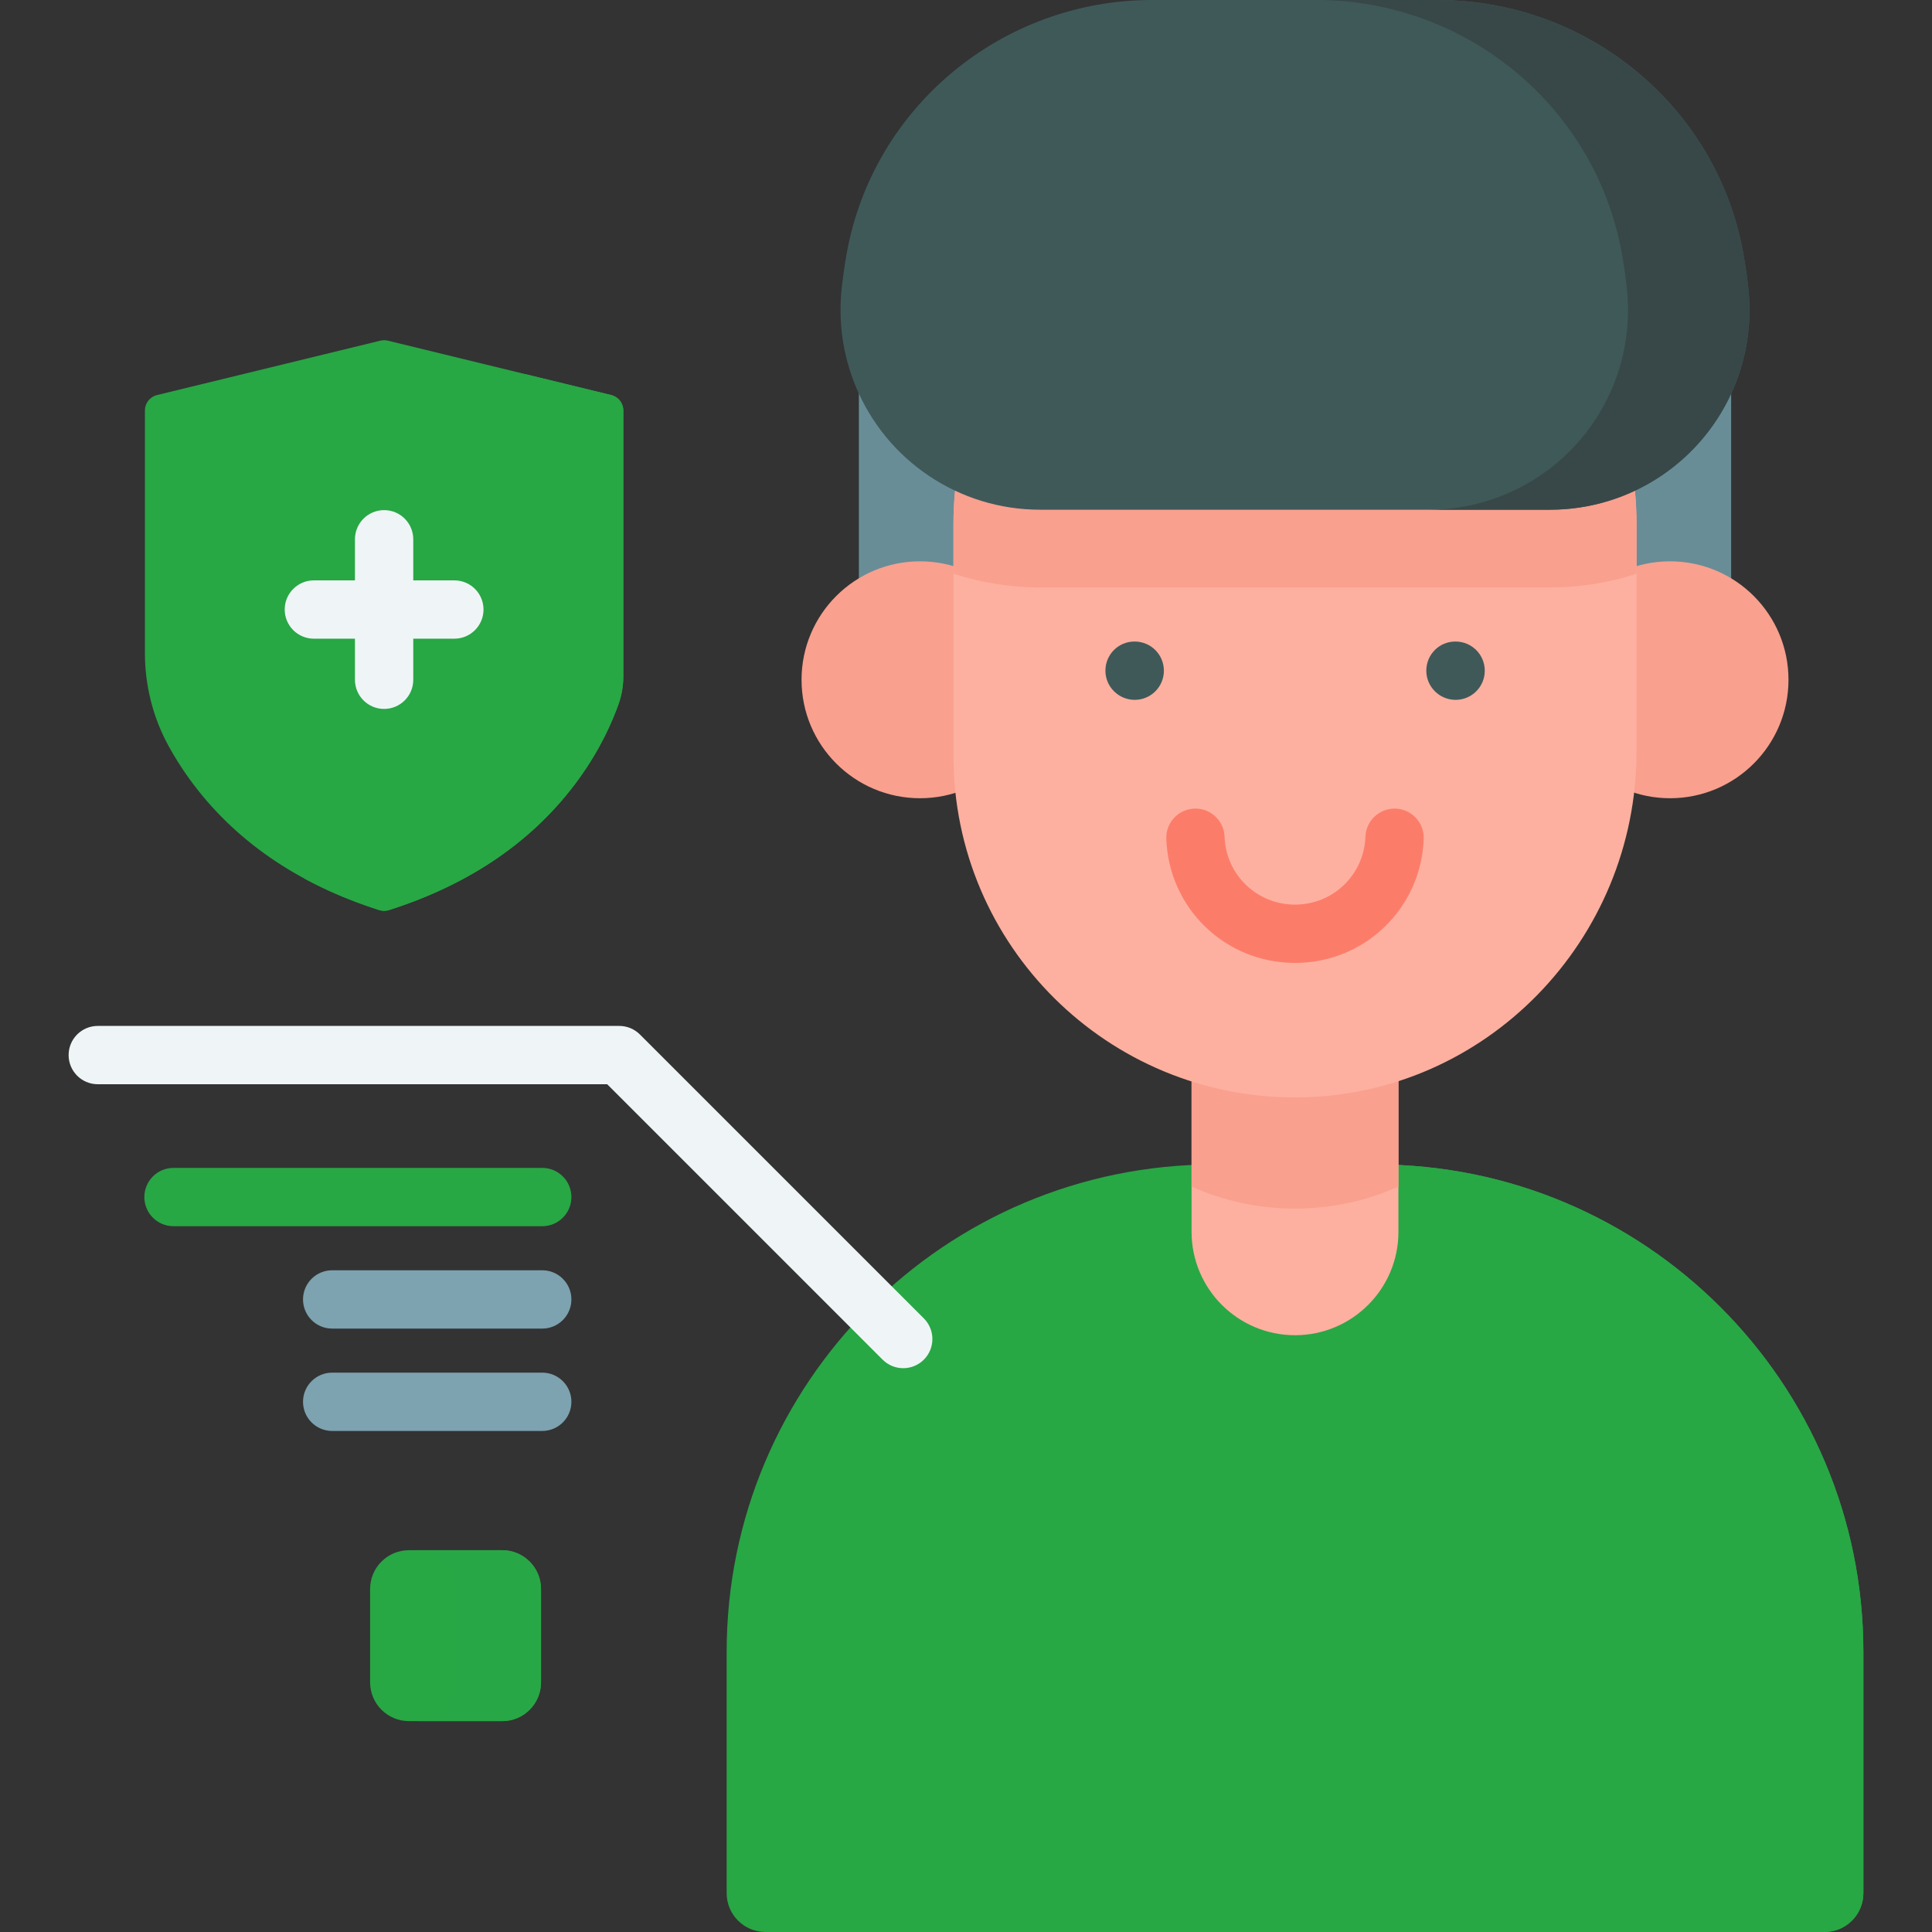 <svg xmlns="http://www.w3.org/2000/svg" id="Capa_1" enable-background="new 0 0 512 512" height="512" viewBox="0 0 512 512" width="512"><rect x="0" y="0" width="512" height="512" fill="#333333" stroke="none"/><g><path d="m227.611 86.479h231.164v90.735h-231.164z" fill="#688d97"/><path d="m493.815 437.809v63.889c0 5.69-4.612 10.302-10.302 10.302h-280.641c-5.69 0-10.302-4.612-10.302-10.302v-63.889c0-71.363 57.851-129.215 129.215-129.215h42.815c71.363 0 129.215 57.852 129.215 129.215z" fill="#28a745"/><g><path d="m442.7 424.156v87.844h-15.453v-87.844c0-4.265 3.462-7.726 7.726-7.726 4.266 0 7.727 3.461 7.727 7.726z" fill="#28a745aa"/></g><g><path d="m259.142 424.156v87.844h-15.453v-87.844c0-4.265 3.451-7.726 7.726-7.726 4.266 0 7.727 3.461 7.727 7.726z" fill="#28a745"/></g><path d="m493.816 437.813v63.881c0 5.69-4.612 10.302-10.302 10.302h-24.606v-74.183c0-71.366-57.852-129.218-129.208-129.218h34.898c71.365-.001 129.218 57.852 129.218 129.218z" fill="#28a745"/><path d="m370.601 277.67v48.767c0 15.133-12.274 27.406-27.406 27.406-15.144 0-27.418-12.274-27.418-27.406v-48.767z" fill="#fdb0a0"/><g fill="#f9a08f"><path d="m370.601 277.67v36.77c-8.292 3.743-17.583 5.842-27.406 5.842-9.824 0-19.125-2.099-27.418-5.842v-36.77z"/><circle cx="442.575" cy="180.147" r="31.392"/><circle cx="243.81" cy="180.147" r="31.392"/></g><path d="m433.698 138.882v60.303c0 49.909-39.917 91.257-89.826 91.638-50.3.361-91.195-40.287-91.195-90.505v-61.436c0-49.991 40.535-90.505 90.516-90.505 25.001 0 47.622 10.126 64.001 26.505 16.368 16.389 26.504 39.01 26.504 64z" fill="#fdb0a0"/><path d="m433.698 138.882v13.165c-7.262 2.38-14.988 3.636-22.94 3.636h-135.12c-7.952 0-15.678-1.267-22.961-3.647v-13.154c0-49.991 40.535-90.505 90.516-90.505 25.001 0 47.622 10.126 64.001 26.505 16.368 16.389 26.504 39.01 26.504 64z" fill="#f9a08f"/><path d="m305.352 0c-39.732 0-74.106 28.304-81.014 67.431-.521 2.952-.948 5.944-1.277 8.97-.956 8.803.301 17.71 3.671 25.899l.012.029c8.154 19.816 27.464 32.751 48.892 32.751h135.125c21.451 0 40.776-12.961 48.916-32.808 3.352-8.174 4.6-17.059 3.648-25.842-.329-3.036-.757-6.037-1.28-8.998-6.908-39.127-41.282-67.432-81.014-67.432z" fill="#3f5959"/><path d="m463.633 82.165c0 6.881-1.339 13.711-3.955 20.108-8.138 19.85-27.463 32.809-48.92 32.809h-32.201c21.457 0 40.782-12.959 48.92-32.809 2.616-6.397 3.955-13.226 3.955-20.108 0-1.906-.103-3.822-.309-5.738-.33-3.028-.752-6.037-1.277-8.993-6.912-39.134-41.287-67.431-81.018-67.431h32.201c39.731 0 74.106 28.297 81.018 67.431.525 2.956.948 5.964 1.277 8.993.206 1.916.309 3.832.309 5.738z" fill="#384848"/><path d="m133.079 456.117h-24.697c-5.69 0-10.302-4.612-10.302-10.302v-24.697c0-5.69 4.612-10.302 10.302-10.302h24.697c5.69 0 10.302 4.612 10.302 10.302v24.697c-.001 5.69-4.613 10.302-10.302 10.302z" fill="#28a745"/><path d="m143.378 421.116v24.704c0 5.687-4.605 10.302-10.302 10.302h-22.643c5.687 0 10.302-4.615 10.302-10.302v-24.704c0-5.687-4.615-10.302-10.302-10.302h22.643c5.697 0 10.302 4.615 10.302 10.302z" fill="#28a746"/><path d="m103.063 241.187c-.824.262-1.714.262-2.538 0-21.716-6.906-38.63-18.584-50.335-34.772-2.212-3.06-4.047-6.034-5.56-8.801-4.127-7.548-6.232-16.035-6.232-24.637v-64.189c0-1.944 1.329-3.636 3.218-4.096l59.18-14.412c.655-.16 1.34-.16 1.995 0l59.18 14.412c1.889.46 3.218 2.152 3.218 4.096v70.42c0 2.521-.424 5.022-1.269 7.397-1.665 4.685-4.85 11.965-10.524 19.811-11.703 16.187-28.617 27.865-50.333 34.771z" fill="#28a745"/><path d="m165.185 108.787v70.423c0 2.514-.422 5.017-1.267 7.397-1.659 4.677-4.842 11.96-10.518 19.81-11.703 16.184-28.618 27.866-50.335 34.769-.824.258-1.72.258-2.545 0-7.191-2.287-13.856-5.1-19.975-8.427 20.346-6.995 36.283-18.348 47.46-33.81 5.676-7.85 8.86-15.123 10.528-19.81.845-2.38 1.267-4.883 1.267-7.397v-70.423c0-.793-.216-1.535-.597-2.174l22.767 5.543c1.886.463 3.215 2.152 3.215 4.099z" fill="#28a74500"/><g><path d="m385.844 170.016-.088-.001c-.03-.001-.06-.001-.091-.001-4.224 0-7.632 3.401-7.68 7.638-.049 4.267 3.413 7.767 7.681 7.815.03.001.06.001.091.001 4.225 0 7.675-3.401 7.723-7.638.05-4.267-3.368-7.766-7.636-7.814z" fill="#3f5959"/><path d="m300.715 170.015h-.086c-4.268 0-7.684 3.459-7.684 7.726 0 4.268 3.502 7.726 7.77 7.726s7.726-3.459 7.726-7.726c.001-4.267-3.458-7.726-7.726-7.726z" fill="#3f5959"/><path d="m169.581 274.145c-1.45-1.449-3.414-2.263-5.464-2.263h-138.206c-4.268 0-7.726 3.459-7.726 7.726s3.459 7.726 7.726 7.726h135.006l72.985 72.987c1.509 1.508 3.486 2.263 5.464 2.263 1.977 0 3.955-.755 5.464-2.263 3.017-3.018 3.017-7.909 0-10.928z" fill="#eff5f6"/><path d="m143.701 309.507h-97.722c-4.268 0-7.726 3.459-7.726 7.726s3.459 7.726 7.726 7.726h97.722c4.268 0 7.726-3.459 7.726-7.726s-3.458-7.726-7.726-7.726z" fill="#28a745"/><path d="m143.701 336.636h-55.671c-4.268 0-7.726 3.459-7.726 7.726s3.459 7.726 7.726 7.726h55.671c4.268 0 7.726-3.459 7.726-7.726s-3.458-7.726-7.726-7.726z" fill="#7da2b0"/><path d="m143.701 363.764h-55.671c-4.268 0-7.726 3.459-7.726 7.726s3.459 7.726 7.726 7.726h55.671c4.268 0 7.726-3.459 7.726-7.726s-3.458-7.726-7.726-7.726z" fill="#7da2b0"/><path d="m83.177 169.257h10.89v10.89c0 4.268 3.459 7.726 7.726 7.726 4.268 0 7.726-3.459 7.726-7.726v-10.89h10.89c4.268 0 7.726-3.459 7.726-7.726s-3.459-7.726-7.726-7.726h-10.89v-10.89c0-4.268-3.459-7.726-7.726-7.726-4.268 0-7.726 3.459-7.726 7.726v10.89h-10.89c-4.268 0-7.726 3.459-7.726 7.726s3.459 7.726 7.726 7.726z" fill="#eff5f6"/><path d="m369.854 214.291c-4.277-.142-7.846 3.178-8 7.443-.364 10.092-8.563 17.997-18.666 17.997-10.104 0-18.303-7.904-18.666-17.996-.153-4.265-3.737-7.602-7.999-7.444-4.265.154-7.598 3.735-7.444 7.999.664 18.445 15.646 32.893 34.109 32.893 18.461 0 33.444-14.448 34.109-32.892.154-4.265-3.178-7.846-7.443-8z" fill="#fc7c6a"/></g></g></svg>